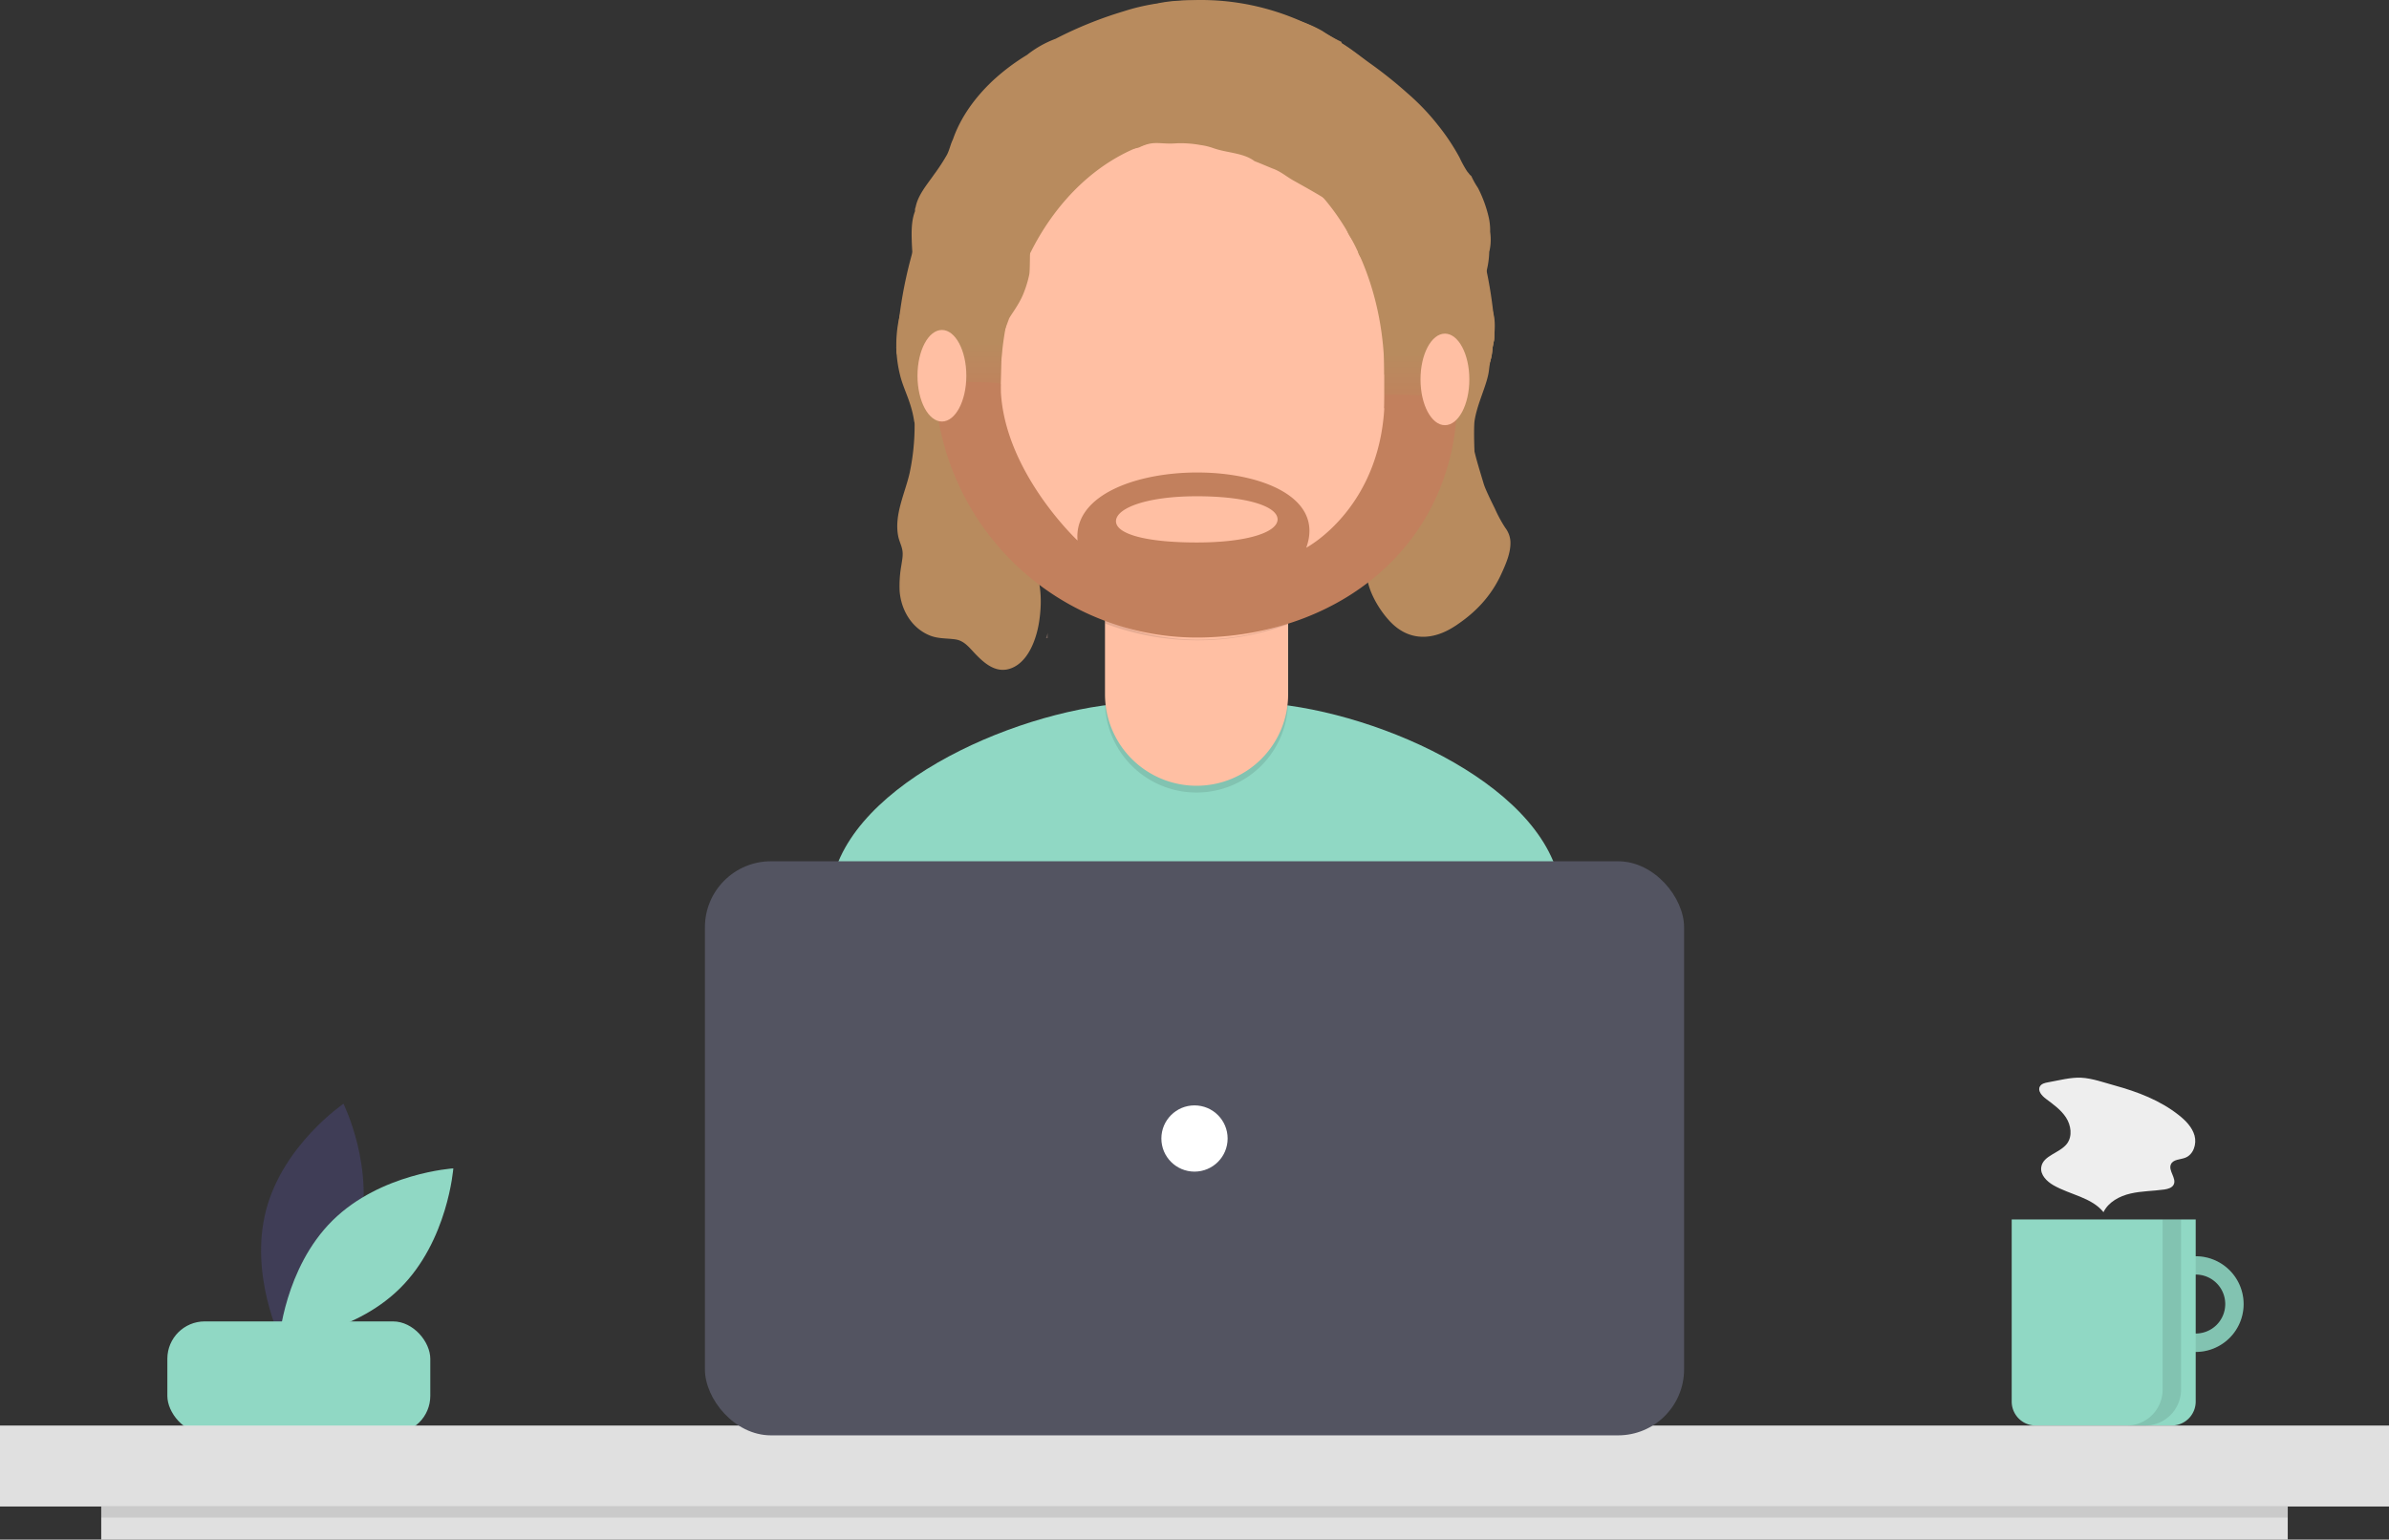<svg id="e2165270-d70d-4354-9ac9-1848d055b0c2" xmlns="http://www.w3.org/2000/svg" xmlns:xlink="http://www.w3.org/1999/xlink" viewBox="0 0 971.44 626.23"><rect x="0" y="0" width="971.44" height="626.23" fill="#333333" stroke="none"/><defs><style>.cls-1{fill:#3f3d56;}.cls-2{fill:#90d8c4;}.cls-3{opacity:0.1;isolation:isolate;}.cls-4{fill:#e0e0e0;}.cls-5{fill:#ffbfa3;}.cls-6{fill:#74635c;}.cls-7{fill:#b88b5e;}.cls-8{fill:none;}.cls-9{fill:url(#linear-gradient);}.cls-10{fill:url(#linear-gradient-2);}.cls-11{fill:#c2805d;}.cls-12{fill:#b86c44;}.cls-13{fill:#535461;}.cls-14{fill:#fff;}.cls-15{fill:#eee;}</style><linearGradient id="linear-gradient" x1="570.61" y1="143.65" x2="570.61" y2="168.07" gradientUnits="userSpaceOnUse"><stop offset="0" stop-color="#b88b5e"/><stop offset="1" stop-color="#c2805d"/></linearGradient><linearGradient id="linear-gradient-2" x1="399.61" y1="139.2" x2="399.61" y2="163.9" xlink:href="#linear-gradient"/></defs><path class="cls-1" d="M145.83,537.81c-7,26.6-31.45,43.22-31.45,43.22s-13.16-26.5-6.17-53.1,31.46-43.22,31.46-43.22S152.82,511.21,145.83,537.81Z" transform="translate(0 -35.77)"/><path class="cls-2" d="M135.24,532.18C115.68,551.51,113.49,581,113.49,581s29.53-1.83,49.09-21.15S184.33,511,184.33,511,154.8,512.86,135.24,532.18Z" transform="translate(0 -35.77)"/><rect class="cls-2" x="68.05" y="537.47" width="106.92" height="45.5" rx="15.2"/><path class="cls-2" d="M892.86,546.74a19.46,19.46,0,1,0,19.46,19.46A19.46,19.46,0,0,0,892.86,546.74Zm0,31.44a12,12,0,1,1,12-12h0A12,12,0,0,1,892.86,578.18Z" transform="translate(0 -35.77)"/><path class="cls-3" d="M892.86,546.74a19.46,19.46,0,1,0,19.46,19.46A19.46,19.46,0,0,0,892.86,546.74Zm0,31.44a12,12,0,1,1,12-12h0A12,12,0,0,1,892.86,578.18Z" transform="translate(0 -35.77)"/><path class="cls-2" d="M818,531.78h74.84v74.07a9.76,9.76,0,0,1-9.75,9.75H827.77a9.75,9.75,0,0,1-9.75-9.75h0V531.78Z" transform="translate(0 -35.77)"/><rect class="cls-4" y="579.83" width="971.44" height="32.93"/><path class="cls-2" d="M489.29,522.72c48.89,0,128.81-14.57,166.79-39.61-4.11-22.48-13.58-58.87-22.55-91.43C622.11,350.21,550,321.47,507,321.47H465.54c-43.14,0-115.35,28.91-126.63,70.55-8.6,31.74-17.77,66.59-22.34,87.06C355.71,506.58,437.82,522.72,489.29,522.72Z" transform="translate(0 -35.77)"/><path class="cls-3" d="M449.29,261.31h74.48v59.58a37.24,37.24,0,0,1-37.24,37.24h0a37.24,37.24,0,0,1-37.24-37.24V261.31Z" transform="translate(0 -35.77)"/><path class="cls-5" d="M460,258.55h53.12a10.69,10.69,0,0,1,10.68,10.69v48.9a37.23,37.23,0,0,1-37.24,37.23h0a37.23,37.23,0,0,1-37.24-37.23v-48.9A10.69,10.69,0,0,1,460,258.55Z" transform="translate(0 -35.77)"/><path class="cls-3" d="M449.43,289.43a107.16,107.16,0,0,0,74.48.21v-9.15H449.43Z" transform="translate(0 -35.77)"/><path class="cls-5" d="M488.64,90.42c59,0,94.33,37.46,94.33,97.58s-36.78,107.92-95.74,107.92-98.76-54.86-98.76-115c0-26.3,13.89-51,27.7-65.86C433.93,96,455.48,90.42,488.64,90.42Z" transform="translate(0 -35.77)"/><path class="cls-6" d="M426,295.31c0-.72,0-1.43,0-2.14a17.5,17.5,0,0,1-.65,2.18A2.33,2.33,0,0,1,426,295.31Z" transform="translate(0 -35.77)"/><path class="cls-7" d="M612.12,250.49a55.26,55.26,0,0,1-4.24-7.81c-.5-1.07-3.79-7.51-4.58-10.18-2.84-9.61-6.42-19.8-5.14-29.94.65-5.15-8.24-6.39-9.13-1.23-2,11.88.25,22.71,3.57,34.12,1.73,5.93,4.43,17.85,10.64,21.82,0,2.25-2.09,5.94-2.94,7.65a38.25,38.25,0,0,1-12.61,14.71c-2.36,1.68-5.7,4.29-8.76,4.31-2.84,0-5.14-2.31-6.8-4.4-4.07-5.15-4.07-11.36-7.09-16.85-2.11-3.84-7-2.31-8.45,1.11-3.32,8,3.61,19.68,9.08,25.2,7.61,7.67,17.05,7.2,25.74,1.58,8.43-5.45,14.94-12.27,19.13-21.49,1.83-4,3.89-8.67,3.64-13.2A10.17,10.17,0,0,0,612.12,250.49Z" transform="translate(0 -35.77)"/><path class="cls-7" d="M420.41,266.17c-2.16-4.69-8.3-1.7-8.73,2.37-.65,6,.88,12-.06,18.1-.49,3.13-1.73,5.66-3,8.5-.69,1.61-.48,1.83-1.33,1.59s-2-1.89-2.55-2.51c-3.42-3.69-6.71-7.19-11.67-8.75-5.57-1.74-11.86.67-15.07-5.65-2.76-5.44-.25-11.66,0-17.34a20.73,20.73,0,0,0-1.85-8.51,18.28,18.28,0,0,1-.62-10.81c3-14.62,5.57-28.1,3.91-43.13-.55-5-8.38-5.15-7.95,0a93,93,0,0,1-1.61,28.15c-1.9,8.35-6.37,17-4.63,25.76.38,1.9,1.34,3.68,1.67,5.58.37,2.11-.09,4-.39,6.11a47.72,47.72,0,0,0-.71,10.6c.61,7.69,4.88,15,12.23,18,3.47,1.41,6.8,1.09,10.39,1.6,3.21.46,5.12,2.64,7.22,4.91,4.22,4.56,9.46,9.56,16.12,6.59s9.71-12,10.73-18.49C423.68,281.35,423.63,273.16,420.41,266.17Z" transform="translate(0 -35.77)"/><path class="cls-7" d="M378.49,149.56c0-3.28-4.56-5.59-6.88-2.85-4.14,4.91-3.71,10.19-2.86,16.19a17.75,17.75,0,0,1-.33,7.88c-.4,1.34-1.34,5-2.88,5.62a6.56,6.56,0,0,0-1.09.56c0,.61.09,1.23.16,1.83,0,.27.07.53.12.79,0,.1.14.48.16.53a15.62,15.62,0,0,0,.75,2.5c.59,1.33,1.39,2.56,2,3.87.21,0,.41-.08.63-.14,6.43-2,9.58-7.47,11.16-13.69C381.41,164.9,378.45,157.35,378.49,149.56Z" transform="translate(0 -35.77)"/><path class="cls-7" d="M600.38,245.31h0l.27.29,0,.26a.27.27,0,0,1,.06-.16l.08.08a.18.18,0,0,1,0-.13,6.42,6.42,0,0,1,.9-.65l.09.62c0-.41,1.65-1,1.63-1.54a45.69,45.69,0,0,0-2.88-13.57,87.63,87.63,0,0,0-2.34-9.66,93,93,0,0,0-4-9.11c-.06-.3-.14-.6-.22-.9.13-.13.22-.25.2-.3-.24-.58-.38-1.19-.57-1.79l-.09.1c-.06-.18-.13-.38-.18-.58s.17-.19.16-.21,0-.34-.13-.48l0,0a5.9,5.9,0,0,0-1.06.94l0,0,.06-.14c.06-.06.11-.12.1-.13l0-.05c.29-.62.57-1.23.85-1.85a40.48,40.48,0,0,0,2.06-5.5c.46-1.67.9-3.36,1.33-5a21.11,21.11,0,0,0,.87-5.78h0a3.12,3.12,0,0,0,.66.26l.42.14c0,.14,0,.23.11.25a17,17,0,0,0,1.86.36,6.66,6.66,0,0,0,1.59.89,1.1,1.1,0,0,0,.09-.14,15.25,15.25,0,0,0,1.44-3.25,56.08,56.08,0,0,0,2.56-7,22,22,0,0,0,.58-3.88,24.37,24.37,0,0,1,.63-3.37c.33-1.76-.07-3.62.19-5.39-2.37-3.94-3.48-9.48-3.56-13.83a5.78,5.78,0,0,0-.33-1.88c.08-1.27.14-2.54.12-3.8A6,6,0,0,0,604,148v-.25a35.47,35.47,0,0,0,1.57-9.45c0-.17.07-.35.11-.52a20,20,0,0,0,.48-5c0-.92-.11-1.85-.22-2.78a24,24,0,0,0-.59-5.89A51.23,51.23,0,0,0,601,112.23a33.42,33.42,0,0,1-2.72-4.86,5.58,5.58,0,0,1-.75-.71c-.26-.35-.53-.7-.81-1l-.32-.47a46.64,46.64,0,0,1-2.9-5.34,87.79,87.79,0,0,0-8.86-13.29A93.2,93.2,0,0,0,572.2,73.59a174,174,0,0,0-14.69-11.77c-4-2.83-7.79-6-12-8.51,0-.29,0-.5-.09-.54a55.54,55.54,0,0,1-7.69-4.39,47.41,47.41,0,0,0-8.85-3.93,131.11,131.11,0,0,0-19.75-5.33c-12.52-2.37-25.92-4.63-38.59-1.93a84.1,84.1,0,0,0-13.69,3.2,160.42,160.42,0,0,0-27.58,11.14,42.69,42.69,0,0,0-11.66,6.58,86.87,86.87,0,0,0-13.89,10.45c-7.15,6.73-13.09,14.83-16.24,23.94-1,2-1.37,4.22-2.41,6.21a79.56,79.56,0,0,1-5.23,8c-2.85,4.12-6.56,8.34-7.52,13.31a2.92,2.92,0,0,0-.23,1.62c-1.46,3.69-1.46,8-1.35,11.87.08,3,.34,6.07.49,9.11a42.24,42.24,0,0,0-.6,5.94,44.4,44.4,0,0,0,.24,7.29c.19,1.51.39,3.27,1.41,4.51l.16.15c-.19,1.83-.46,3.65-.83,5.47a26.71,26.71,0,0,1-2,6.26,46.11,46.11,0,0,1-5,6l.06.55c0,.19.05.38.08.56.28.26.63.56,1,.86l-.66.42a11.37,11.37,0,0,0,.62,2c.62,1.41,1.48,2.69,2.12,4.09.19.43.41.84.63,1.25,1.9-.08,3.51-1.52,4.74-3.06a33,33,0,0,0,2.93-3.27l.36-.44a29.92,29.92,0,0,0-2,6.39,2.56,2.56,0,0,1-.07.87.85.85,0,0,1,0,.45h0l0,0a29,29,0,0,0,0,4.06,16.84,16.84,0,0,0,1.05,5,34,34,0,0,0,1.45,3.13c-.65-.26-1.5-.44-1.52-.63l0,.2-.53-.2c.34,1.87.44,3.77.81,5.64a86.29,86.29,0,0,1-.85,14.09,1.83,1.83,0,0,1-.55-.23,130.52,130.52,0,0,1-5.8,25.62c-.08.23,1.46.92,1.93,1.06a36.8,36.8,0,0,1-1.59,5.21,19.75,19.75,0,0,1-1.85,2.16c.09-.09.44,0,.87.05-.14.28-.28.56-.43.84a5.22,5.22,0,0,0,2.27,1.19c.32-.43.61-.88.89-1.34a31.43,31.43,0,0,1-1.59,5.48c-.05.14.7.55,1.31.81-.43.85-.85,1.71-1.19,2.59,0,0,2.44.52,2.69.14a32.54,32.54,0,0,0,2.48-4.48c.24,0,.53.09.84.12-.07.17-.13.34-.19.51-1.1,2.84-3.36,5.46-4.08,8.39-.4.66-.79,1.33-1.2,2,.09-.15,2.31.56,2.65.13a47,47,0,0,0,4.34-6.81,38.53,38.53,0,0,1-2.72,5.16c-.87,1.35-2.22,2.64-3,4.1a11,11,0,0,0-1.42,1.92h0s0,0-.06.1a8.67,8.67,0,0,0-.38.82l.29,0c0,.7,0,1.54.15,1.55l.7,0c-.48.31-1,.61-1.48.89a7.53,7.53,0,0,0,.91.61c.2.1.79.51,1,.41l.8-.38s0,0,0,.07c-.58.56-1.19,1.12-1.73,1.74a7.67,7.67,0,0,0,1.29.84c-.37.37-.73.73-1.08,1.11,0,0,1.81,1.34,2.09,1.1.66-.55,1.29-1.13,1.91-1.72a4.65,4.65,0,0,0,.52-.34,18.1,18.1,0,0,1-2,2.91,5.58,5.58,0,0,0,.91.63,9.26,9.26,0,0,1-.84.64c.1-.07,1.56,1.22,2,1.08-.34.29-.69.58-1.05.85.08-.06,1.76,1.37,2.19,1.16.24-.12.46-.24.68-.37l.39.08c.4.32,1.75,1.13,2,1l.45.27a3.81,3.81,0,0,0-.24.32s0,.06.13.13a9.82,9.82,0,0,0-.91.78H378c-.85,0-.59.13-.12.21l-.33.35s1.94,1.39,2.21,1.16.57-.48.87-.71a1.36,1.36,0,0,0,.39.15l-.24.19c.05,0,.73.52,1.31.85-.51.28-1,.55-1.57.81.28-.13,1.88.47,2.53.2a30.81,30.81,0,0,0,4.66-2.46h0l.37.22a26.66,26.66,0,0,1-2.35,1.86c.1-.07,1.6,1.28,2,1a14.13,14.13,0,0,0,1.58-1.07,3.16,3.16,0,0,0,.33.21l-.49,0c-.17,0,.58.47.64.5a3.44,3.44,0,0,0,1.29.59,9,9,0,0,0,1.94-.16l.11.08c-.54.18-1.1.34-1.68.49l.82.56c.27.14.82.54,1.15.5a14.49,14.49,0,0,0,5.67-2.08l.15,0c0,.46.11.83.11.84l.21-.06c0,.13,0,.24.05.34l-.82.28c-.42.14,0,2.36,0,2.38,1-.31,2-.65,3-1,0,.4.08.71.14.71a6.6,6.6,0,0,0,1.26-.18c-.5.29.18,2.48,0,2.57l1-.5c.05.38.1.72.12.9V301l.25-.09c-.11.71.28,2.27.18,2.31l.49-.21c0,.27,0,.54.06.73-.43.19-.88.37-1.33.52s.08,2.65,0,2.67a23.28,23.28,0,0,0,13.14-12.12,17.69,17.69,0,0,0,2.51-3.67l.06-.1c0,.2.08.39.11.59l.28-.32a6.57,6.57,0,0,1,1-1.15c1.47-1.28-.21-4.58.53-2.93-.08-2.81-.62-.55-.73-3.35-1.48-2,.27-2.89-.78-5.12s-1.22-4.92-2.21-7.34c-.27-.66-.15-5.17-.36-5.84a8.44,8.44,0,0,1-.9-3.43c-.62-1.24-1.29-2.07-.48-3-.06-.19-1.2-2.06-1.26-2.24-.7-2.14-4.72-8.25-5.11-11.86-.15-1.38-2.55-4.7-2.67-6.08-.51-2.44-.52-3.71-1-6.13-.48-2.25-12.81-3.9-13.2-6.16-.22.08-2.58-5.45-2.81-5.38-3.09.95-2.31-8.35-5.07-9.88-3.06-1.7-6.16-16.92-7.37-20-1-2.53,1.07-5.87,1.85-8.44,1-3.19,3.81,0,6.53-2,1.3-1,11.78.11,13.24-.54.7-.3,5.52.28,5.87-.34.46-1.36,1.76-3.72,2-5.13-.14,1,.8-3.86.66-2.85l2.38-6.35c.16-1.11,4.19-5.8,6.16-11a44.89,44.89,0,0,0,2.2-7.34c.44-2.31.05-12.76.79-15,1.62-5,5.93-7.65,9.85-11.35,8-7.58,9.33-14.5,19.73-19.26,1.29-.59,4.58-3.78,5.88-4.3,1.63-1.08,7-1.07,8.69-1.9,6-2.89,8.36-1,15.05-1.57a44.59,44.59,0,0,1,9.57.7A25.56,25.56,0,0,1,493.3,96c5.58,2,12.34,1.88,16.83,5.32,2,.75,5.38,2.2,7.34,3,3.37,1.2,5.38,3.12,8.46,4.86s13.19,7.26,16,9.6c4,3.37,4.28,6,5.85,10.8,1,3.11,4.2,5.61,4.53,8.88.44,2.12,3.54,4.36,4.34,6.4,3.15,6.39,1.74,9.19,3.65,16.09a85.54,85.54,0,0,1,3.18,22.33c0,6.52,10.88,3.92,13.26,3.31.35.41,5.18-3.61,5.49-3.14,1.63,2.38,8.36-1.6,7.34,1.1-.15.39,3.89,4.28,3.74,4.67,2.38,2.72-.63,5-.52,8.65a24,24,0,0,1-2.84,8.77c-1.61,3-1.75,7.14-4.1,11.13-1.83,3.08-2.82,6.34-5,9.63-1.23,1.89-4.92,1.54-6.21,3.42-1.14,1.68-6.29,1.41-7.38,3.1-.77,1.21-.27.7-.93,1.92-2.4,4.46-.28,1.22-1.5,5.12-.66,2.13-1.32,3.69-2.34,7.11-.33,1.12-1,2.34-1.36,3.58-.65,2.41-.08,1-.41,3-.36,2.15-1.08,7.25-1.18,7.51-1.36,3.75.43,3.62-.88,7.39.5.62-.36,2.27,0,3,0,.09-.33,1.16-.29,1.25.36.69.17.22.24,1.15.08-.07-.19,1-.11.91,0,.85-.78,1.41,0,1.41s.64-.75,1.12-.38a3.5,3.5,0,0,1,.69.64c0-.89-.06-1.77-.07-2.66v0c.75,1.64,1.57,3.26,2.47,4.84a15.31,15.31,0,0,0,2.56,3.75,16.17,16.17,0,0,0,3.38,3.55,10.77,10.77,0,0,0,2,2.1,14.07,14.07,0,0,0,1.87,1.64c.56.41,2.27.15,2.51.34-.22-.17-.44-.35-.65-.54l.46.06,1.64,1.82,2.16,0c-.68-.72-1.35-1.46-2-2.2-.11-.13-.23-.25-.35-.38.37.07.78.1,1,.13s1.12.1,1,0c-.59-.63-1.17-1.27-1.73-1.93h.1l1.47,1.74s.79-.66,1.3-1.13c.27.21.55.42.84.62a8.36,8.36,0,0,0,1.12-.95,13.4,13.4,0,0,0,1-1c.84.89,1.69,1.78,2.5,2.69,0,0,.52-.44,1-.85a3.9,3.9,0,0,0,.35.19c.08,0,.37-.21.71-.54l.19.1a5.14,5.14,0,0,0,1.14-1A26,26,0,0,0,592,290c.26.12,1.52-1.64,1.65-1.57-.84-.44-1.65-.93-2.44-1.45a7.06,7.06,0,0,0,1.36-1.38l.62-.59c-.13-.06-.24-.14-.36-.21.46-.47,1.06-1.16,1.1-1.14-.13-.08-.24-.16-.36-.25a5.89,5.89,0,0,0,1.22-1.26l.24-.23c.47.24.95.47,1.43.67.29.12,1.55-1.69,1.7-1.61l-.35-.19c.42-.39,1-1,1.33-1.35a12.53,12.53,0,0,0,3.19.78c.53.06,1.34-1.72,1.74-1.65l-.64-.12a6.29,6.29,0,0,1,.64-.67,51.53,51.53,0,0,0-5.63-3.39L596.48,272l.24-.26a2.8,2.8,0,0,0,.75-.07.47.47,0,0,0,.18-.1l.19.1c.06,0,.2-.08.38-.24l.12,0c.32.07.87-.78,1.3-1.3l.68.22c.4.1,1.49-1.73,1.73-1.64a22.34,22.34,0,0,1-2.48-1.13,5.81,5.81,0,0,0,.63-.58,11,11,0,0,0,2.58,1.53c.18.07,1.87-1.74,1.85-1.76-.43-.5-.89-1-1.37-1.46a16.9,16.9,0,0,1,1.28-1.34l-.27-.16a1.64,1.64,0,0,0,.27-.3l-.67-.64.11,0c.39.07,1.49-1.7,1.7-1.61a11.94,11.94,0,0,1-2.29-1.33l.37-.39.57.62.15-.14c.44-.37,1.66-1.33,1.62-1.53a.32.32,0,0,0-.22-.28c-1.06-1.34-2.23-2.67-3.39-4,0,0,0-.09,0-.14,1.09,1.34,2.23,2.61,3.4,3.81,0,0,1.87-1.54,1.77-1.67-2.45-3.49-5.16-6.77-7.45-10.35C600.3,245.63,600.37,245.35,600.38,245.31Z" transform="translate(0 -35.77)"/><path class="cls-8" d="M557.47,267.72a35.66,35.66,0,0,0,12,15.67c1.24,1,7.59,6,8.83,4.25" transform="translate(0 -35.77)"/><path class="cls-7" d="M607.74,168.47C601.91,95.57,553.18,38,491.91,35.83,425.65,33.52,368.75,96.9,364.52,178l.09.76c0,.27.07.53.12.79,0,.1.14.48.16.53.1.38.19.75.28,1.12l42,1.47C411,130,447.2,89.34,489,91c41.59,1.61,73.93,44.65,73.94,97.17l40.44,1.41.34-.93a56.08,56.08,0,0,0,2.56-7,22,22,0,0,0,.58-3.88,24.37,24.37,0,0,1,.63-3.37C607.8,172.45,607.28,170.38,607.74,168.47Z" transform="translate(0 -35.77)"/><path class="cls-7" d="M377.88,195.76c-.27-6-1.27-12.14-2-18.15a3.44,3.44,0,0,0-3.24-3.28,22.1,22.1,0,0,1,.61-6c1.26-5.09-3.76-22.15-7.83-2.16a50.93,50.93,0,0,0,.6,22.28c1.42,5.82,4.58,10.82,5.72,18.77.74,2.38,2.48,1.95,3.29,4.38,1.05,3.12,6.14,2.79,6-.81C380.8,205.47,378.13,201.13,377.88,195.76Z" transform="translate(0 -35.77)"/><polygon class="cls-9" points="562.87 166.04 562.87 144.04 578.37 144.04 578.37 165.79 562.87 166.04"/><polygon class="cls-10" points="391.87 161.84 391.87 139.59 407.37 140.34 406.87 159.34 391.87 161.84"/><path class="cls-7" d="M600,158.52c-1.17,5.61-1,11.19-1,16.82a2.85,2.85,0,0,0-3,3,80.63,80.63,0,0,1-1.24,13.51c-.32,2-.49,4.66-.91,7.21-.87,2.37-1.57,4.78-2.55,7.12-1.23,2.95,3.44,5.58,5.41,3.15.18-.22.57,4.06.73,3.84l1.25,3.75s.24,2.46.25,2.44c1.19,4.72.13-4.74.59-11.87.9-7.18,5.21-15.14,5.91-21,1-8.75,4.42-19.31.66-26.29C604.22,156.65,600.83,154.47,600,158.52Z" transform="translate(0 -35.77)"/><path class="cls-11" d="M592.56,197.42s-29.51-1.71-29.51-1c0,45.41-31.89,62.13-31.89,62.13,14.45-39.71-96.3-40.85-93-2.93,0,0-31.25-29.21-31.25-63.5,0-1.47-26.82-.77-26.82-.77a106.75,106.75,0,0,0,109.71,103.7C547.47,293.43,592.42,255.11,592.56,197.42Zm-105.92,59c-20.76,0-32.85-3.46-32.85-8.65s12.09-10.15,32.85-10.15,32.86,4.21,32.86,9.4S507.41,256.42,486.64,256.42Z" transform="translate(0 -35.77)"/><path class="cls-12" d="M646.44,197.11" transform="translate(0 -35.77)"/><ellipse class="cls-5" cx="383.01" cy="152.83" rx="9.93" ry="18.62"/><ellipse class="cls-5" cx="587.55" cy="154.32" rx="9.93" ry="18.62"/><rect class="cls-13" x="286.64" y="350.32" width="398.16" height="233.5" rx="26.84"/><circle class="cls-14" cx="485.72" cy="463.08" r="13.47"/><rect class="cls-4" x="41.16" y="612.76" width="889.11" height="13.47"/><rect class="cls-3" x="41.16" y="612.76" width="889.11" height="4.49"/><path class="cls-3" d="M879.39,531.78V601a14.6,14.6,0,0,1-14.6,14.6h7.49A14.6,14.6,0,0,0,886.87,601V531.78Z" transform="translate(0 -35.77)"/><path class="cls-15" d="M832.78,476c-1.26.22-2.68.56-3.3,1.68-1,1.78.8,3.78,2.42,5,3,2.26,6.16,4.48,8.2,7.63s2.68,7.55.45,10.57c-2.91,3.95-9.85,4.8-10.52,9.66-.44,3.11,2.26,5.77,5,7.34,6.74,3.86,15.43,4.89,20.32,10.93,2-4.15,6.53-6.55,11-7.58s9.18-1,13.75-1.64c1.47-.23,3.13-.68,3.79-2,1.28-2.59-2.36-5.7-1.1-8.3.95-2,3.76-1.83,5.81-2.62,3.34-1.29,4.71-5.59,3.77-9s-3.63-6.15-6.44-8.36c-7.59-6-16.71-9.46-25.93-12-4.29-1.17-9.33-3-13.78-3.19C842,473.91,837,475.25,832.78,476Z" transform="translate(0 -35.77)"/></svg>

